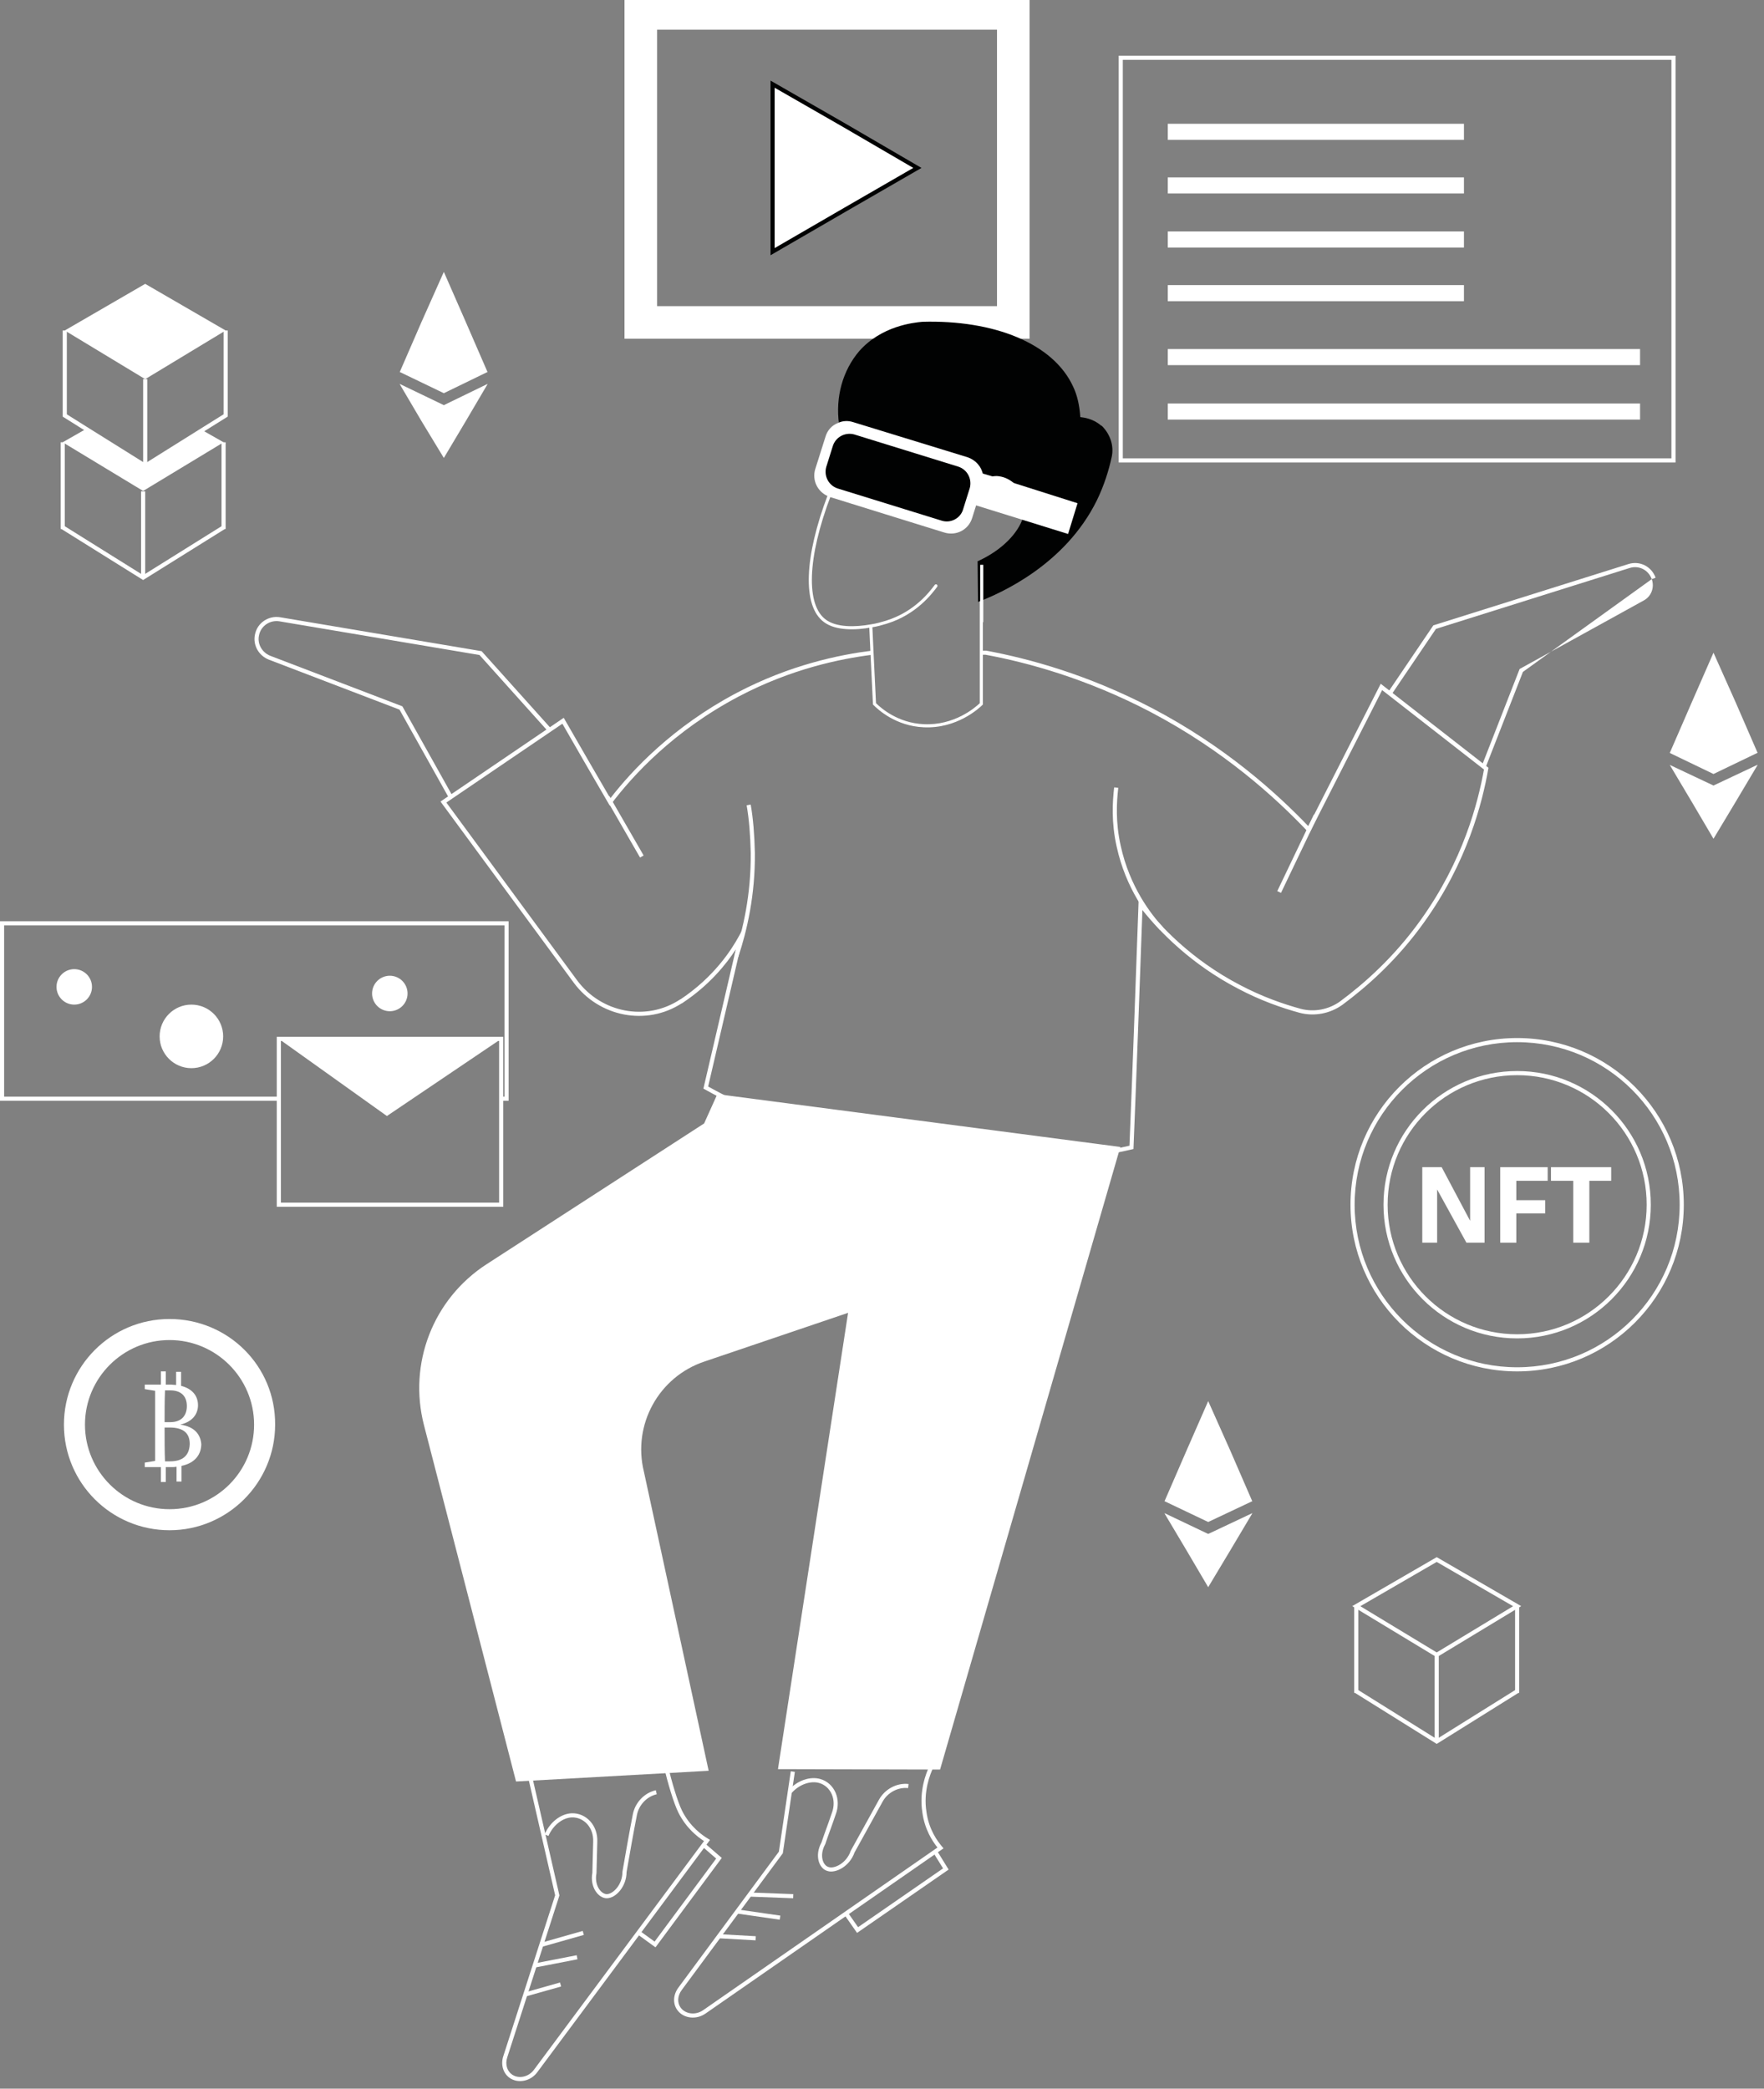 <svg viewBox="0 0 136 161" fill="none" xmlns="http://www.w3.org/2000/svg">
<rect x="0" y="0" width="136" height="161" fill="#808080" stroke="none"/>
<path fill-rule="evenodd" clip-rule="evenodd" d="M75.993 50.47H75.689V50.152H76.022L76.036 50.155C79.324 50.761 83.887 52.006 88.834 54.591C94.429 57.529 98.371 61.079 100.868 63.682L106.451 52.707L106.603 52.825C107.955 53.875 109.299 54.924 110.642 55.974L110.643 55.974C111.986 57.023 113.33 58.073 114.681 59.122L114.756 59.181L114.74 59.275C114.292 61.833 113.141 66.438 109.783 71.107C107.704 74.018 105.369 76.064 103.515 77.439L103.514 77.44C102.554 78.135 101.328 78.368 100.2 78.069L100.199 78.069C98.791 77.685 97.158 77.109 95.46 76.212C91.836 74.325 89.445 71.85 88.076 70.149L88.07 70.336C87.855 76.365 87.638 82.421 87.392 88.448L87.387 88.57L87.269 88.597C83.536 89.458 77.377 90.416 69.909 89.299C62.92 88.246 57.591 85.788 54.336 83.969L54.231 83.911L56.73 73.181C55.972 74.346 54.689 75.927 52.67 77.276C52.666 77.28 52.661 77.284 52.657 77.289C52.647 77.297 52.631 77.311 52.608 77.322C52.592 77.331 52.574 77.336 52.559 77.339C49.818 79.108 46.185 78.382 44.236 75.752L33.961 61.785L43.462 55.331L43.548 55.479C44.717 57.509 45.885 59.538 47.053 61.539C48.724 59.384 51.851 56.022 56.788 53.414C60.913 51.24 64.717 50.473 67.21 50.153L67.25 50.469C64.781 50.785 61.017 51.545 56.936 53.696C51.906 56.353 48.774 59.801 47.162 61.92L47.018 62.109L46.898 61.904C45.718 59.885 44.538 57.836 43.358 55.786L34.413 61.862L44.492 75.563C46.352 78.074 49.82 78.752 52.418 77.051L52.458 77.025H52.473L52.481 77.02C55.029 75.321 56.38 73.246 56.977 72.147L57.539 71.112L54.596 83.75C57.837 85.55 63.09 87.95 69.957 88.984C77.294 90.082 83.36 89.162 87.079 88.314C87.323 82.328 87.538 76.314 87.752 70.326L87.79 69.265L88.059 69.613C89.354 71.287 91.786 73.94 95.607 75.93L95.608 75.93C97.281 76.814 98.891 77.382 100.282 77.762C101.316 78.035 102.443 77.823 103.327 77.183C105.162 75.822 107.47 73.798 109.525 70.922L109.525 70.921C112.804 66.361 113.955 61.862 114.41 59.314C113.084 58.284 111.765 57.254 110.447 56.224L110.446 56.224C109.153 55.214 107.86 54.204 106.56 53.194L100.948 64.227L100.793 64.064C98.32 61.464 94.359 57.851 88.686 54.872C83.781 52.309 79.255 51.073 75.993 50.47Z" fill="white"/>
<path fill-rule="evenodd" clip-rule="evenodd" d="M57.88 65.738C57.848 64.375 57.753 63.144 57.564 62.074L57.877 62.018C58.07 63.111 58.166 64.359 58.198 65.731L58.198 65.734H58.198C58.23 68.999 57.59 71.752 56.918 73.768L56.616 73.667C57.28 71.676 57.911 68.959 57.88 65.738Z" fill="white"/>
<path fill-rule="evenodd" clip-rule="evenodd" d="M86.092 65.26C85.673 63.392 85.77 61.814 85.899 60.692L86.215 60.728C86.088 61.833 85.995 63.371 86.403 65.192L86.403 65.192L86.403 65.192C87.094 68.367 88.761 70.505 89.671 71.478L89.439 71.695C88.505 70.697 86.8 68.51 86.092 65.26Z" fill="white"/>
<path fill-rule="evenodd" clip-rule="evenodd" d="M49.346 66.101L46.707 61.521L46.982 61.362L49.622 65.942L49.346 66.101Z" fill="white"/>
<path fill-rule="evenodd" clip-rule="evenodd" d="M98.475 68.688L101.305 62.773L101.592 62.91L98.762 68.825L98.475 68.688Z" fill="white"/>
<path d="M55.304 84.339L54.286 86.597L37.526 97.442C33.392 100.113 31.452 105.106 32.693 109.876L39.785 137.322L54.636 136.495L49.643 113.438C48.753 109.813 50.788 106.124 54.318 104.947L65.385 101.195L59.979 136.368L72.477 136.4L86.375 88.41" fill="white"/>
<path fill-rule="evenodd" clip-rule="evenodd" d="M116.968 80.332C110.048 80.332 104.438 85.942 104.438 92.862C104.438 99.782 110.048 105.392 116.968 105.392C123.889 105.392 129.498 99.782 129.498 92.862C129.498 85.942 123.889 80.332 116.968 80.332ZM104.12 92.862C104.12 85.767 109.873 80.014 116.968 80.014C124.064 80.014 129.816 85.767 129.816 92.862C129.816 99.958 124.064 105.71 116.968 105.71C109.873 105.71 104.12 99.958 104.12 92.862Z" fill="white"/>
<path fill-rule="evenodd" clip-rule="evenodd" d="M86.248 4.293H129.18V35.65H86.248V4.293ZM86.566 4.611V35.332H128.862V4.611H86.566Z" fill="white"/>
<path d="M48.148 0V26.11H79.378V0H48.148ZM76.866 23.597H50.661V2.29H76.866V23.597Z" fill="white"/>
<path fill-rule="evenodd" clip-rule="evenodd" d="M116.968 82.876C111.453 82.876 106.983 87.347 106.983 92.862C106.983 98.377 111.453 102.848 116.968 102.848C122.483 102.848 126.954 98.377 126.954 92.862C126.954 87.347 122.483 82.876 116.968 82.876ZM106.664 92.862C106.664 87.172 111.278 82.558 116.968 82.558C122.659 82.558 127.272 87.172 127.272 92.862C127.272 98.553 122.659 103.166 116.968 103.166C111.278 103.166 106.664 98.553 106.664 92.862Z" fill="white"/>
<path d="M13.071 101.672C8.555 101.672 4.929 105.329 4.929 109.813C4.929 114.329 8.587 117.954 13.071 117.954C17.555 117.954 21.212 114.297 21.212 109.813C21.244 105.297 17.587 101.672 13.071 101.672ZM13.071 116.332C9.477 116.332 6.551 113.407 6.551 109.813C6.551 106.219 9.477 103.293 13.071 103.293C16.664 103.293 19.59 106.219 19.59 109.813C19.59 113.407 16.696 116.332 13.071 116.332Z" fill="white"/>
<path d="M13.898 109.813C14.852 109.59 15.265 108.986 15.265 108.318C15.265 107.587 14.82 107.046 13.961 106.823V105.742H13.579V106.76C13.452 106.76 13.325 106.728 13.198 106.728H12.784V105.71H12.403V106.728H11.162V107.078L11.958 107.205C11.958 108.032 11.958 108.859 11.958 109.686V110.163C11.958 110.989 11.958 111.816 11.958 112.611L11.162 112.739V113.088H12.403V114.233H12.784V113.088H13.166C13.325 113.088 13.452 113.088 13.611 113.057V114.201H13.993V112.993C15.074 112.77 15.519 112.071 15.519 111.308C15.456 110.608 15.042 109.972 13.898 109.813ZM12.721 107.173H13.134C13.929 107.173 14.406 107.587 14.406 108.382C14.406 109.113 13.993 109.622 13.134 109.622H12.689C12.689 108.795 12.689 107.968 12.721 107.173ZM13.102 112.643H12.721C12.689 111.848 12.689 111.053 12.689 110.035H13.071C14.152 110.035 14.629 110.481 14.629 111.308C14.597 112.198 14.088 112.643 13.102 112.643Z" fill="white"/>
<path d="M17.237 34.092L11.035 37.844L4.834 34.092L6.615 33.074L11.194 35.936L15.615 33.17L17.237 34.092Z" fill="white"/>
<path fill-rule="evenodd" clip-rule="evenodd" d="M4.686 40.746L4.855 40.476L11.035 44.336L17.216 40.476L17.385 40.746L11.035 44.71L4.686 40.746Z" fill="white"/>
<path fill-rule="evenodd" clip-rule="evenodd" d="M4.675 40.77V34.092H4.993V40.77H4.675Z" fill="white"/>
<path fill-rule="evenodd" clip-rule="evenodd" d="M10.876 44.523V37.876H11.194V44.523H10.876Z" fill="white"/>
<path fill-rule="evenodd" clip-rule="evenodd" d="M17.078 40.77V34.092H17.396V40.77H17.078Z" fill="white"/>
<path d="M17.396 25.474L11.194 29.226L4.993 25.474L11.194 21.88L17.396 25.474Z" fill="white"/>
<path fill-rule="evenodd" clip-rule="evenodd" d="M17.474 32.164L17.53 32.135L17.388 31.851L17.318 31.886L15.531 33.003L11.194 35.717L6.699 32.908L5.071 31.886L5 31.851L4.858 32.135L4.915 32.164L6.53 33.177L11.194 36.092L15.699 33.273L17.474 32.164Z" fill="white"/>
<path fill-rule="evenodd" clip-rule="evenodd" d="M4.834 32.12V25.474H5.152V32.12H4.834Z" fill="white"/>
<path fill-rule="evenodd" clip-rule="evenodd" d="M11.035 29.226H11.353V35.905H11.035V29.226Z" fill="white"/>
<path fill-rule="evenodd" clip-rule="evenodd" d="M17.237 32.12V25.474H17.555V32.12H17.237Z" fill="white"/>
<path fill-rule="evenodd" clip-rule="evenodd" d="M110.767 120.028L117.28 123.803L110.767 127.744L104.254 123.803L110.767 120.028ZM104.878 123.809L110.767 127.373L116.656 123.809L110.767 120.396L104.878 123.809Z" fill="white"/>
<path fill-rule="evenodd" clip-rule="evenodd" d="M104.418 130.46L104.586 130.19L110.767 134.05L116.948 130.19L117.116 130.46L110.767 134.424L104.418 130.46Z" fill="white"/>
<path fill-rule="evenodd" clip-rule="evenodd" d="M104.407 130.484V123.806H104.725V130.484H104.407Z" fill="white"/>
<path fill-rule="evenodd" clip-rule="evenodd" d="M110.608 134.237V127.59H110.926V134.237H110.608Z" fill="white"/>
<path fill-rule="evenodd" clip-rule="evenodd" d="M116.809 130.484V123.806H117.127V130.484H116.809Z" fill="white"/>
<path d="M112.866 9.541H90.032V10.781H112.866V9.541Z" fill="white"/>
<path d="M112.866 13.675H90.032V14.915H112.866V13.675Z" fill="white"/>
<path d="M112.866 17.841H90.032V19.081H112.866V17.841Z" fill="white"/>
<path d="M112.866 21.975H90.032V23.216H112.866V21.975Z" fill="white"/>
<path d="M126.445 26.905H90.032V28.145H126.445V26.905Z" fill="white"/>
<path d="M126.445 31.102H90.032V32.343H126.445V31.102Z" fill="white"/>
<path fill-rule="evenodd" clip-rule="evenodd" d="M21.339 79.919H38.799V93.021H21.339V79.919ZM21.657 80.237V92.703H38.481V80.237H21.657Z" fill="white"/>
<path d="M21.498 80.078L29.83 86.025L38.64 80.078H21.498Z" fill="white"/>
<path fill-rule="evenodd" clip-rule="evenodd" d="M0 71.014H39.212V84.848H38.64V84.53H38.894V71.332H0.318V84.53H21.498V84.848H0V71.014Z" fill="white"/>
<path d="M5.724 77.438C6.48 77.438 7.092 76.826 7.092 76.071C7.092 75.316 6.48 74.703 5.724 74.703C4.969 74.703 4.357 75.316 4.357 76.071C4.357 76.826 4.969 77.438 5.724 77.438Z" fill="white"/>
<path d="M14.756 82.336C16.109 82.336 17.205 81.239 17.205 79.887C17.205 78.535 16.109 77.438 14.756 77.438C13.404 77.438 12.307 78.535 12.307 79.887C12.307 81.239 13.404 82.336 14.756 82.336Z" fill="white"/>
<path d="M30.053 77.947C30.808 77.947 31.421 77.335 31.421 76.58C31.421 75.824 30.808 75.212 30.053 75.212C29.298 75.212 28.686 75.824 28.686 76.58C28.686 77.335 29.298 77.947 30.053 77.947Z" fill="white"/>
<path d="M59.566 12.944V6.488L65.163 9.7L70.728 12.944L65.163 16.155L59.566 19.399V12.944Z" fill="white"/>
<path fill-rule="evenodd" clip-rule="evenodd" d="M59.407 6.213L65.243 9.562L71.045 12.944L65.242 16.293L59.407 19.675V6.213ZM59.724 6.762V19.123L65.083 16.018L70.411 12.943L65.084 9.838L65.083 9.837L59.724 6.762Z" fill="#010202"/>
<path d="M113.057 95.788L110.799 91.686V95.788H109.654V89.968H111.149L113.343 94.103V89.968H114.456V95.788H113.057Z" fill="white"/>
<path d="M116.905 95.788H115.665V89.968H119.322V91.018H116.905V92.513H119.131V93.53H116.905V95.788Z" fill="white"/>
<path d="M121.294 95.788V91.018H119.576V89.968H124.219V91.018H122.534V95.788H121.294Z" fill="white"/>
<path d="M37.59 28.686H37.558L34.219 30.308L30.848 28.686H30.816L32.502 24.806L34.219 20.958L35.905 24.806L37.59 28.686Z" fill="white"/>
<path d="M37.59 29.608L35.905 32.47L34.219 35.3L32.502 32.47L30.816 29.608H30.848L34.219 31.23L37.558 29.608H37.59Z" fill="white"/>
<path d="M96.551 115.728H96.52L93.149 117.318L89.809 115.728H89.778L91.463 111.848L93.149 108L94.866 111.848L96.551 115.728Z" fill="white"/>
<path d="M96.551 116.65L94.866 119.481L93.149 122.343L91.463 119.481L89.778 116.65H89.809L93.149 118.24L96.52 116.65H96.551Z" fill="white"/>
<path d="M135.509 58.039H135.477L132.106 59.661L128.735 58.039L130.421 54.159L132.106 50.311L133.824 54.159L135.509 58.039Z" fill="white"/>
<path d="M135.509 58.961L133.824 61.792L132.106 64.654L130.421 61.792L128.735 58.961L132.106 60.551L135.477 58.961H135.509Z" fill="white"/>
<path fill-rule="evenodd" clip-rule="evenodd" d="M75.777 46.304V54.304L75.742 54.339C75.48 54.6 73.763 56.189 71.199 56.059C69.056 55.962 67.693 54.696 67.336 54.339L67.304 54.306L67.111 50.317L67.015 48.249L67.254 48.238L67.349 50.305L67.537 54.202C67.925 54.583 69.217 55.73 71.21 55.821L71.211 55.821C73.577 55.941 75.197 54.533 75.538 54.204V46.304H75.777Z" fill="white"/>
<path d="M85.707 35.237C85.484 36.254 85.134 37.399 84.562 38.576C82.113 43.537 77.152 45.731 75.403 46.399L75.371 43.251H75.403C77.279 42.392 78.488 41.088 78.869 39.912L75.18 38.767L74.831 39.88C74.576 40.707 73.717 41.152 72.891 40.898L69.297 39.785L68.375 38.799L65.894 36.191C65.64 35.777 65.449 35.396 65.29 34.951C65.099 34.474 64.94 33.996 64.845 33.52C64.781 33.233 64.717 32.979 64.686 32.693C64.399 30.594 64.972 28.558 66.244 27.064C67.961 25.124 70.41 24.869 71.11 24.806C76.611 24.647 81.223 26.459 82.749 29.83C83.035 30.435 83.226 31.198 83.29 32.152C83.544 32.184 84.244 32.247 84.912 32.82C84.912 32.82 84.912 32.82 84.944 32.82C85.611 33.488 85.898 34.378 85.707 35.237Z" fill="#010202"/>
<path fill-rule="evenodd" clip-rule="evenodd" d="M75.808 43.537V47.958H75.57V43.537H75.808Z" fill="white"/>
<path fill-rule="evenodd" clip-rule="evenodd" d="M66.169 33.082L66.262 33.125C66.675 33.316 67.096 33.506 67.517 33.697C67.939 33.888 68.36 34.079 68.774 34.27C69.792 34.731 70.81 35.2 71.827 35.669C72.845 36.138 73.862 36.607 74.88 37.068L74.886 37.071L74.892 37.075C75.019 37.151 75.147 37.206 75.281 37.26C75.318 37.226 75.369 37.183 75.432 37.141L75.438 37.137L75.445 37.134C75.469 37.121 75.488 37.109 75.512 37.093L75.513 37.093C75.535 37.078 75.562 37.06 75.597 37.042C75.804 36.905 76.073 36.807 76.397 36.742L76.401 36.741L76.409 36.74C76.594 36.709 76.801 36.674 77.011 36.709C77.517 36.777 77.919 37.013 78.249 37.311C78.299 37.355 78.302 37.43 78.258 37.479C78.214 37.528 78.139 37.532 78.09 37.488C77.785 37.213 77.424 37.005 76.977 36.945L76.973 36.945C76.806 36.917 76.636 36.944 76.442 36.976C76.134 37.038 75.897 37.129 75.724 37.244L75.717 37.248L75.711 37.252C75.686 37.264 75.668 37.276 75.644 37.292L75.643 37.293C75.621 37.307 75.594 37.325 75.559 37.343C75.477 37.399 75.422 37.454 75.392 37.484L75.336 37.539L75.26 37.509C75.105 37.447 74.94 37.381 74.775 37.283C73.759 36.822 72.743 36.354 71.728 35.886C70.71 35.417 69.692 34.948 68.675 34.487L68.674 34.486C68.261 34.296 67.841 34.105 67.419 33.914C67.031 33.739 66.641 33.562 66.259 33.386C66.22 33.456 66.186 33.531 66.166 33.589L66.164 33.597L66.16 33.605C65.905 34.114 65.65 34.592 65.396 35.068C64.984 35.924 64.636 36.716 64.319 37.507L64.318 37.51C64.222 37.734 64.13 37.95 64.069 38.164L64.067 38.169L64.066 38.173C63.146 40.583 62.657 42.708 62.599 44.372C62.539 46.044 62.914 47.214 63.674 47.766L63.675 47.767C64.079 48.065 64.641 48.213 65.262 48.256C65.882 48.299 66.547 48.237 67.145 48.127L67.147 48.126L67.149 48.126C67.567 48.066 67.957 47.949 68.27 47.855C68.283 47.851 68.296 47.847 68.308 47.844C70.509 47.162 71.665 45.619 72.054 45.101L72.064 45.088C72.103 45.035 72.178 45.024 72.231 45.064C72.283 45.103 72.294 45.178 72.254 45.231L72.244 45.245C71.848 45.773 70.653 47.367 68.378 48.072L68.377 48.072C68.364 48.076 68.35 48.08 68.336 48.084C68.025 48.178 67.621 48.299 67.185 48.362C66.575 48.474 65.89 48.539 65.246 48.494C64.603 48.45 63.989 48.295 63.534 47.959C62.673 47.333 62.3 46.055 62.36 44.364C62.42 42.666 62.917 40.515 63.841 38.093C63.907 37.865 64.004 37.638 64.097 37.42L64.098 37.417C64.417 36.62 64.768 35.823 65.182 34.962L65.183 34.96L65.185 34.958C65.438 34.483 65.69 34.01 65.943 33.505C65.979 33.4 66.046 33.267 66.113 33.167L66.169 33.082Z" fill="white"/>
<path d="M82.876 38.894L82.24 40.961L78.869 39.912L75.18 38.767L75.117 38.735L75.498 37.24L75.657 36.636L76.421 36.859L78.17 37.399L82.876 38.894Z" fill="white"/>
<path fill-rule="evenodd" clip-rule="evenodd" d="M75.545 36.438L76.468 36.707L78.218 37.248L83.075 38.79L82.346 41.16L78.822 40.064L75.121 38.915L74.931 38.82L75.345 37.2L75.545 36.438ZM75.77 36.834L75.652 37.28L75.305 38.639L78.916 39.76L82.135 40.762L82.678 38.998L78.123 37.551L76.375 37.011L75.77 36.834Z" fill="white"/>
<path d="M75.657 37.145C75.657 37.209 75.626 37.304 75.594 37.368L75.148 38.767L74.799 39.88C74.544 40.707 73.686 41.152 72.859 40.898L69.265 39.785L64.05 38.163C63.986 38.163 63.954 38.131 63.891 38.099C63.159 37.781 62.778 36.986 63 36.223L63.795 33.71C63.922 33.265 64.24 32.915 64.654 32.756C64.972 32.597 65.353 32.565 65.735 32.693L74.544 35.396C75.117 35.587 75.53 36.064 75.626 36.604C75.689 36.795 75.689 36.954 75.657 37.145Z" fill="white"/>
<path fill-rule="evenodd" clip-rule="evenodd" d="M65.685 32.844C65.342 32.729 65.004 32.759 64.725 32.898L64.718 32.902L64.711 32.905C64.346 33.045 64.062 33.355 63.948 33.754L63.947 33.758L63.152 36.269C62.954 36.953 63.295 37.667 63.954 37.953L63.958 37.955L63.962 37.957C63.982 37.967 64 37.977 64.013 37.985C64.027 37.993 64.034 37.997 64.041 38.001C64.045 38.003 64.047 38.003 64.048 38.004C64.048 38.004 64.049 38.004 64.05 38.004H64.074L69.312 39.633L72.906 40.746C72.906 40.746 72.906 40.746 72.906 40.746C73.65 40.975 74.419 40.575 74.647 39.833L74.647 39.832L74.997 38.719L74.997 38.719L75.446 37.308L75.451 37.297C75.479 37.242 75.498 37.173 75.498 37.145V37.132L75.501 37.119C75.529 36.946 75.528 36.815 75.475 36.655L75.471 36.644L75.469 36.632C75.384 36.153 75.015 35.721 74.496 35.547L65.685 32.844ZM65.784 32.541C65.367 32.403 64.945 32.435 64.59 32.611C64.132 32.789 63.783 33.176 63.643 33.664L62.849 36.175L62.847 36.178C62.602 37.018 63.022 37.892 63.823 38.243C63.833 38.248 63.842 38.254 63.854 38.26L63.857 38.262C63.868 38.269 63.883 38.277 63.899 38.285C63.932 38.302 63.972 38.316 64.022 38.321L69.218 39.936L72.812 41.05C73.721 41.329 74.67 40.839 74.951 39.927C74.951 39.927 74.951 39.927 74.951 39.927L75.3 38.815L75.3 38.815L75.742 37.427C75.775 37.357 75.812 37.251 75.816 37.16C75.849 36.959 75.849 36.778 75.78 36.565C75.67 35.969 75.215 35.452 74.595 35.245L65.784 32.541Z" fill="white"/>
<path d="M72.604 40.134L64.59 37.654C63.891 37.431 63.509 36.7 63.7 36L64.209 34.378C64.431 33.678 65.163 33.297 65.862 33.488L73.876 35.968C74.576 36.191 74.958 36.922 74.767 37.622L74.258 39.244C74.067 39.944 73.304 40.357 72.604 40.134Z" fill="#010202"/>
<path fill-rule="evenodd" clip-rule="evenodd" d="M19.657 48.912C19.834 47.997 20.713 47.438 21.587 47.578L21.588 47.578L37.131 50.195L42.479 56.152L42.242 56.364L36.968 50.49L21.537 47.892C21.537 47.892 21.536 47.892 21.536 47.892C20.821 47.778 20.111 48.236 19.969 48.974L19.968 48.977C19.827 49.628 20.193 50.285 20.825 50.545L31.022 54.445L34.93 61.428L34.653 61.583L30.801 54.7L20.707 50.84C19.941 50.527 19.482 49.723 19.657 48.912Z" fill="white"/>
<path fill-rule="evenodd" clip-rule="evenodd" d="M127.345 44.641C127.087 43.924 126.347 43.556 125.635 43.784L125.634 43.784L110.709 48.474L107.273 53.549L107.01 53.37L110.507 48.204L125.538 43.481C125.538 43.481 125.539 43.481 125.539 43.481C126.417 43.2 127.33 43.659 127.644 44.532M117.414 51.79L114.541 59.146L114.244 59.031L117.159 51.567L126.721 46.29C127.316 45.979 127.574 45.269 127.345 44.641L127.345 44.641" fill="white"/>
<path fill-rule="evenodd" clip-rule="evenodd" d="M43.262 153.121L40.559 153.885L40.473 153.579L43.176 152.815L43.262 153.121Z" fill="white"/>
<path fill-rule="evenodd" clip-rule="evenodd" d="M50.653 133.566C50.631 133.386 50.62 133.235 50.63 133.139L50.946 133.172C50.94 133.228 50.946 133.345 50.969 133.527C50.99 133.704 51.026 133.927 51.073 134.186C51.167 134.702 51.307 135.351 51.471 136.028C51.801 137.388 52.227 138.843 52.584 139.573C53.202 140.807 54.127 141.455 54.591 141.733L54.741 141.823L41.44 159.708C41.44 159.708 41.44 159.708 41.44 159.709C40.918 160.438 39.931 160.629 39.278 160.158C38.767 159.792 38.598 159.11 38.806 158.484C38.807 158.484 38.807 158.484 38.807 158.484L42.8 146.092L40.711 136.976L41.021 136.905L43.13 146.106L39.108 158.584C38.936 159.103 39.085 159.629 39.464 159.899L39.464 159.9C39.956 160.255 40.749 160.128 41.182 159.523L41.183 159.52L54.278 141.913C53.757 141.578 52.894 140.902 52.3 139.714L52.299 139.713C51.925 138.948 51.492 137.462 51.162 136.103C50.997 135.421 50.856 134.766 50.76 134.243C50.713 133.981 50.676 133.751 50.653 133.566Z" fill="white"/>
<path fill-rule="evenodd" clip-rule="evenodd" d="M54.358 142.099L55.647 143.213L50.536 150.105L49.136 149.09L49.323 148.833L50.468 149.663L55.216 143.261L54.151 142.34L54.358 142.099Z" fill="white"/>
<path fill-rule="evenodd" clip-rule="evenodd" d="M44.522 151.026L41.246 151.662L41.185 151.349L44.461 150.713L44.522 151.026Z" fill="white"/>
<path fill-rule="evenodd" clip-rule="evenodd" d="M45.012 149.146L41.768 150.068L41.681 149.762L44.925 148.84L45.012 149.146Z" fill="white"/>
<path fill-rule="evenodd" clip-rule="evenodd" d="M50.633 138.304C49.869 138.48 49.248 139.129 49.1 139.927L49.1 139.928C48.815 141.385 48.561 142.842 48.307 144.3C48.304 144.874 48.092 145.373 47.803 145.73C47.517 146.084 47.134 146.322 46.781 146.322C46.437 146.322 46.106 146.084 45.894 145.737C45.68 145.387 45.57 144.906 45.669 144.364C45.684 143.972 45.692 143.58 45.7 143.186L45.7 143.185C45.708 142.788 45.716 142.389 45.732 141.99L45.732 141.988C45.791 140.86 44.996 140.06 44.084 140.088C43.396 140.117 42.647 140.671 42.284 141.519L41.992 141.393C42.392 140.461 43.233 139.806 44.071 139.771L44.073 139.771C45.196 139.735 46.117 140.716 46.049 142.004C46.034 142.399 46.026 142.795 46.018 143.192L46.018 143.193C46.01 143.59 46.002 143.989 45.986 144.388L45.985 144.4L45.983 144.411C45.895 144.883 45.992 145.288 46.165 145.571C46.342 145.86 46.585 146.004 46.781 146.004C47.001 146.004 47.302 145.844 47.556 145.53C47.805 145.222 47.989 144.788 47.989 144.286V144.273L47.992 144.258C48.246 142.796 48.501 141.332 48.787 139.868C48.958 138.949 49.672 138.199 50.562 137.994L50.633 138.304Z" fill="white"/>
<path fill-rule="evenodd" clip-rule="evenodd" d="M58.253 149.565L55.422 149.406L55.44 149.089L58.27 149.248L58.253 149.565Z" fill="white"/>
<path fill-rule="evenodd" clip-rule="evenodd" d="M71.111 139.698C70.85 138.031 71.406 136.661 71.665 136.109L71.953 136.245C71.704 136.774 71.179 138.075 71.426 139.65L71.426 139.654C71.611 141.042 72.29 141.936 72.63 142.339L72.743 142.473L54.41 155.197C54.41 155.197 54.41 155.197 54.41 155.197C53.681 155.717 52.689 155.591 52.218 154.938L52.217 154.937C51.852 154.426 51.899 153.745 52.314 153.191C52.314 153.191 52.315 153.191 52.315 153.191L60.05 142.729L60.967 136.535L61.281 136.582L60.353 142.854L52.57 153.381L52.569 153.382C52.221 153.845 52.205 154.373 52.476 154.752C52.831 155.243 53.619 155.371 54.226 154.938L54.227 154.937L72.276 142.41C71.897 141.936 71.29 141.031 71.111 139.698Z" fill="white"/>
<path fill-rule="evenodd" clip-rule="evenodd" d="M72.231 142.644L73.137 144.109L66.077 148.991L65.096 147.59L65.356 147.407L66.156 148.55L72.708 144.019L71.96 142.812L72.231 142.644Z" fill="white"/>
<path fill-rule="evenodd" clip-rule="evenodd" d="M60.115 147.974L56.808 147.497L56.853 147.182L60.161 147.659L60.115 147.974Z" fill="white"/>
<path fill-rule="evenodd" clip-rule="evenodd" d="M61.15 146.322L57.81 146.195L57.822 145.877L61.162 146.004L61.15 146.322Z" fill="white"/>
<path fill-rule="evenodd" clip-rule="evenodd" d="M63.176 137.442C62.518 137.242 61.626 137.526 61.021 138.221L60.781 138.013C61.449 137.245 62.464 136.893 63.269 137.138C64.323 137.454 64.893 138.671 64.422 139.888C64.294 140.27 64.159 140.644 64.025 141.016L64.024 141.017C63.889 141.391 63.754 141.763 63.628 142.142L63.623 142.156L63.616 142.169C63.379 142.599 63.34 143.012 63.413 143.328C63.488 143.649 63.673 143.853 63.872 143.911L63.876 143.913L63.88 143.914C64.086 143.987 64.423 143.932 64.768 143.715C65.106 143.502 65.423 143.148 65.585 142.676L65.589 142.663L65.596 142.65C65.962 141.999 66.319 141.348 66.677 140.696L66.677 140.695C67.035 140.044 67.392 139.392 67.758 138.74C68.201 137.924 69.12 137.411 70.046 137.514L70.011 137.83C69.22 137.742 68.422 138.182 68.037 138.892L68.036 138.894L68.036 138.894C67.671 139.546 67.314 140.197 66.956 140.849L66.956 140.849C66.6 141.497 66.244 142.145 65.881 142.794C65.692 143.333 65.328 143.738 64.937 143.984C64.552 144.226 64.112 144.331 63.778 144.215C63.439 144.113 63.195 143.794 63.104 143.4C63.011 143.004 63.065 142.516 63.331 142.028C63.457 141.649 63.591 141.279 63.725 140.91L63.725 140.909C63.86 140.535 63.995 140.163 64.121 139.784L64.123 139.78L64.124 139.777C64.541 138.705 64.029 137.698 63.177 137.442L63.176 137.442Z" fill="white"/>
</svg>
